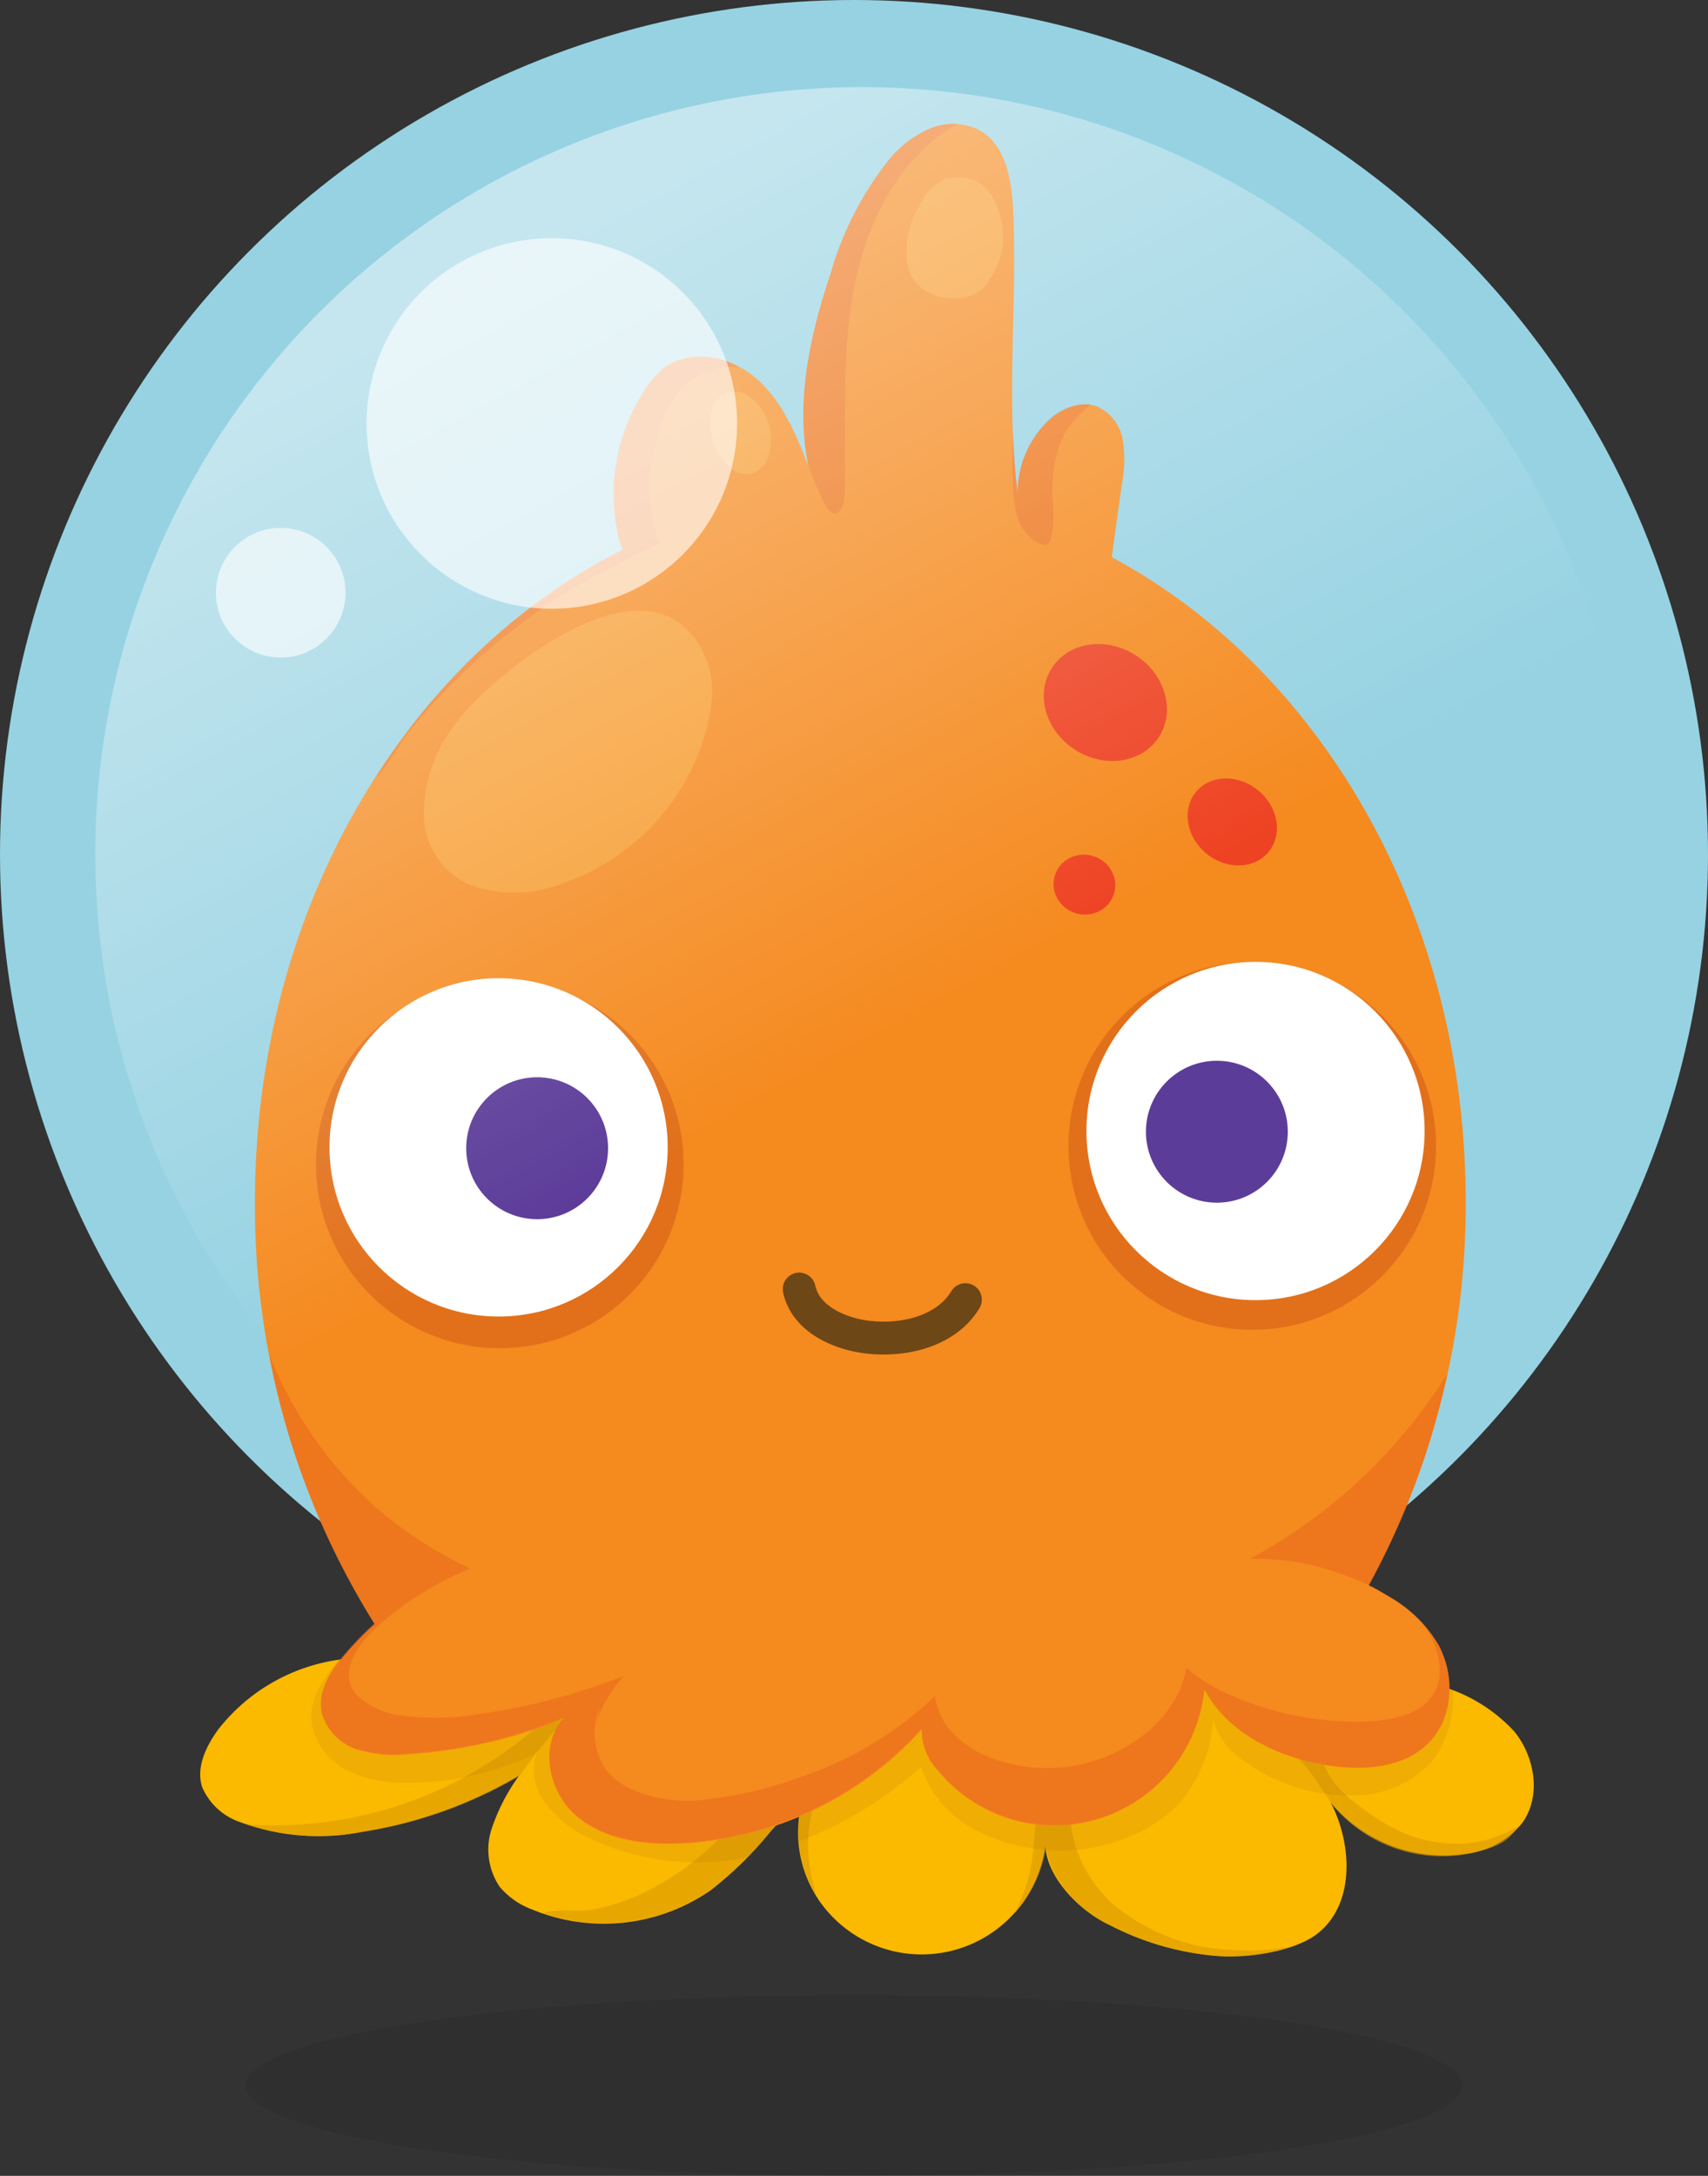 <svg xmlns="http://www.w3.org/2000/svg" xmlns:xlink="http://www.w3.org/1999/xlink" viewBox="0 0 141.82 180.61"><rect x="0" y="0" width="141.82" height="180.61" fill="#333333" stroke="none"/><defs><style>.cls-1,.cls-12{fill:none;}.cls-2{fill:#96d2e2;}.cls-3{fill:#fbb900;}.cls-4{fill:#db9c00;opacity:0.6;}.cls-5{opacity:0.1;}.cls-6{clip-path:url(#clip-path);}.cls-7{fill:#8e3f20;}.cls-8{fill:#f58a1f;}.cls-9{fill:#ee4323;}.cls-10{fill:#e55d1a;opacity:0.44;}.cls-11{clip-path:url(#clip-path-2);}.cls-12{stroke:#6d4716;stroke-linecap:round;stroke-miterlimit:10;stroke-width:2.73px;}.cls-13{fill:#e2701a;}.cls-14,.cls-17{fill:#fff;}.cls-15{fill:#5c3c99;}.cls-16{fill:#fff98a;opacity:0.18;}.cls-17{opacity:0.62;}.cls-18{opacity:0.65;fill:url(#linear-gradient);}.cls-19{opacity:0.08;}</style><clipPath id="clip-path"><path class="cls-1" d="M33.42,137.93a15.46,15.46,0,0,0-15.3,5.63c-1,1.37-1.87,3.15-1.33,4.79a5.25,5.25,0,0,0,3.13,2.89,18.69,18.69,0,0,0,10.21.8,36.82,36.82,0,0,0,13-4.69,16.37,16.37,0,0,0-2.31,4.46,5.53,5.53,0,0,0,.68,4.82,6.48,6.48,0,0,0,2.71,1.88A15.57,15.57,0,0,0,59,156.91,30.61,30.61,0,0,0,64,152l2.83-3.2a10,10,0,0,0,2.54,10.55,10.34,10.34,0,0,0,17.49-7c-.54,2.9,2.55,6.17,5.23,7.42a23.5,23.5,0,0,0,8.69,2.56c2.41.27,6.51-.29,8.47-1.72,3.24-2.37,3.1-7.41,1.24-11a12.22,12.22,0,0,0,11.19,4.27,7.11,7.11,0,0,0,4.72-2.57c1.59-2.21,1.06-5.45-.65-7.57a13.28,13.28,0,0,0-7-4c-2.62-.73-5.35-1.09-7.92-2-3.36-1.17-6.36-3.22-9.68-4.5-7.11-2.76-15-1.86-22.6-.93C63.46,134.22,48.35,141.23,33.42,137.93Z"/></clipPath><clipPath id="clip-path-2"><path class="cls-1" d="M113.57,131.74a65.84,65.84,0,0,0,8.13-32c0-23.76-12.05-44.21-29.39-53.49l.83-6a11,11,0,0,0,.1-3.67,3.74,3.74,0,0,0-2.12-2.83c-1.51-.58-3.22.28-4.34,1.45a8.36,8.36,0,0,0-2.28,5.7c-1-7.8,0-15.72-.38-23.58-.13-2.46-.63-5.29-2.77-6.5a4.88,4.88,0,0,0-4.14-.14,9.06,9.06,0,0,0-3.38,2.56A27,27,0,0,0,69,22.6c-1.74,5.2-3,10.78-1.86,16.15-1-2.63-2.14-5.35-4.23-7.24s-5.48-2.67-7.74-1a7.42,7.42,0,0,0-1.84,2.21,15.85,15.85,0,0,0-1.94,11.9,6.71,6.71,0,0,0,.33,1c-18,9-30.55,29.82-30.55,54.11a65.31,65.31,0,0,0,9.94,35.08,26.13,26.13,0,0,0-2.6,2.69c-1.11,1.32-2.12,3-1.79,4.66a4.39,4.39,0,0,0,2.92,3.07,10.71,10.71,0,0,0,4.38.39,40.74,40.74,0,0,0,12.87-3c-2.14,2.16-1.37,6.09.92,8.09s5.55,2.46,8.59,2.34a28.91,28.91,0,0,0,20.15-9.49,4.87,4.87,0,0,0,1.36,3.46A12.52,12.52,0,0,0,100,140.23c2,3.72,6.22,5.7,10.38,6.32,2.91.44,6.23.2,8.28-1.92s2.16-5.58.76-8.13A11,11,0,0,0,113.57,131.74Z"/></clipPath><linearGradient id="linear-gradient" x1="43.12" y1="18.61" x2="98.36" y2="120.08" gradientUnits="userSpaceOnUse"><stop offset="0" stop-color="#fff" stop-opacity="0.7"/><stop offset="0.64" stop-color="#fff" stop-opacity="0"/></linearGradient></defs><title>ziggy_2</title><g id="Layer_2" data-name="Layer 2"><g id="Layer_1-2" data-name="Layer 1"><circle class="cls-2" cx="70.91" cy="70.91" r="70.91"/><path class="cls-3" d="M33.42,137.93a15.46,15.46,0,0,0-15.3,5.63c-1,1.37-1.87,3.15-1.33,4.79a5.25,5.25,0,0,0,3.13,2.89,18.69,18.69,0,0,0,10.21.8,36.82,36.82,0,0,0,13-4.69,16.37,16.37,0,0,0-2.31,4.46,5.53,5.53,0,0,0,.68,4.82,6.48,6.48,0,0,0,2.71,1.88A15.57,15.57,0,0,0,59,156.91,30.61,30.61,0,0,0,64,152l2.83-3.2a10,10,0,0,0,2.54,10.55,10.34,10.34,0,0,0,17.49-7c-.54,2.9,2.55,6.17,5.23,7.42a23.5,23.5,0,0,0,8.69,2.56c2.41.27,6.51-.29,8.47-1.72,3.24-2.37,3.1-7.41,1.24-11a12.22,12.22,0,0,0,11.19,4.27,7.11,7.11,0,0,0,4.72-2.57c1.59-2.21,1.06-5.45-.65-7.57a13.28,13.28,0,0,0-7-4c-2.62-.73-5.35-1.09-7.92-2-3.36-1.17-6.36-3.22-9.68-4.5-7.11-2.76-15-1.86-22.6-.93C63.46,134.22,48.35,141.23,33.42,137.93Z"/><path class="cls-4" d="M63.63,149.42c-1.07,0-1.88.9-2.57,1.71a23.1,23.1,0,0,1-7.65,6,17.52,17.52,0,0,1-4.49,1.42c-.8.14-2.86-.12-3.81.25A15.6,15.6,0,0,0,59,156.91,30.61,30.61,0,0,0,64,152l1.27-1.43A2.08,2.08,0,0,0,63.63,149.42Z"/><path class="cls-4" d="M102.38,161.86a16.3,16.3,0,0,1-10.1-3.93c-2.69-2.52-4.18-6.44-3-9.94a16.6,16.6,0,0,1-3.28-.11,38.3,38.3,0,0,1-.31,6.48,14.14,14.14,0,0,1-1.46,4.48,10.58,10.58,0,0,0,2.65-5.8c0,2.72,2.81,5.59,5.28,6.75a23.5,23.5,0,0,0,8.69,2.56,16.38,16.38,0,0,0,6.89-.91A17.23,17.23,0,0,1,102.38,161.86Z"/><path class="cls-4" d="M67.77,157.3a14.61,14.61,0,0,1-.63-3.21,11,11,0,0,1,1.5-6.62,4.41,4.41,0,0,0-2,1.63l.25-.28A9.88,9.88,0,0,0,67.77,157.3Z"/><path class="cls-4" d="M121.72,153.92c3.73-.75,3.53-1.54,4.6-2.46a11.86,11.86,0,0,1-2.08,1,9.65,9.65,0,0,1-3.42.58,11.91,11.91,0,0,1-3.65-.65,14.52,14.52,0,0,1-3.44-1.85c-2.42-1.7-4-3.12-4.23-6.08l-2.81.54a11.13,11.13,0,0,1,2.78,3.09c.4.57.79,1.15,1.17,1.74A11.86,11.86,0,0,0,121.72,153.92Z"/><path class="cls-4" d="M46.76,141.53a.82.82,0,0,0-.58.33A33.27,33.27,0,0,1,22,151.51a11.07,11.07,0,0,1-1.74-.15,19,19,0,0,0,9.91.69,36.82,36.82,0,0,0,13-4.66,37,37,0,0,1,3.52-4.4,1.72,1.72,0,0,0,.52-.75A.56.56,0,0,0,46.76,141.53Z"/><g class="cls-5"><g class="cls-6"><path class="cls-7" d="M29.11,136.75c-1.66,1.72-3.44,3.75-3.24,6.13a5.38,5.38,0,0,0,3,4.1,11.11,11.11,0,0,0,5.17,1,24.49,24.49,0,0,0,10-2.22,1.31,1.31,0,0,0,.57-.41,4.39,4.39,0,0,0,.58,4.17,9.15,9.15,0,0,0,3.47,2.92,20.69,20.69,0,0,0,14.68,1.41,33.3,33.3,0,0,0,13.13-7.17A9.33,9.33,0,0,0,81.21,152a15.08,15.08,0,0,0,13.32.12,11.36,11.36,0,0,0,3.5-2.58,11.63,11.63,0,0,0,2.69-6.84,6.09,6.09,0,0,0,2.63,3.51,14.72,14.72,0,0,0,9.18,2.81,8.71,8.71,0,0,0,6.43-2.89,8.51,8.51,0,0,0,1.67-4.82,25.37,25.37,0,0,0-.39-5.16l-17-8-16.11,9.21-30.86-4.69-25.49-.85Z"/></g></g><path class="cls-8" d="M113.57,131.74a65.84,65.84,0,0,0,8.13-32c0-23.76-12.05-44.21-29.39-53.49l.83-6a11,11,0,0,0,.1-3.67,3.74,3.74,0,0,0-2.12-2.83c-1.51-.58-3.22.28-4.34,1.45a8.36,8.36,0,0,0-2.28,5.7c-1-7.8,0-15.72-.38-23.58-.13-2.46-.63-5.29-2.77-6.5a4.88,4.88,0,0,0-4.14-.14,9.06,9.06,0,0,0-3.38,2.56A27,27,0,0,0,69,22.6c-1.74,5.2-3,10.78-1.86,16.15-1-2.63-2.14-5.35-4.23-7.24s-5.48-2.67-7.74-1a7.42,7.42,0,0,0-1.84,2.21,15.85,15.85,0,0,0-1.94,11.9,6.71,6.71,0,0,0,.33,1c-18,9-30.55,29.82-30.55,54.11a65.31,65.31,0,0,0,9.94,35.08,26.13,26.13,0,0,0-2.6,2.69c-1.11,1.32-2.12,3-1.79,4.66a4.39,4.39,0,0,0,2.92,3.07,10.71,10.71,0,0,0,4.38.39,40.74,40.74,0,0,0,12.87-3c-2.14,2.16-1.37,6.09.92,8.09s5.55,2.46,8.59,2.34a28.91,28.91,0,0,0,20.15-9.49,4.87,4.87,0,0,0,1.36,3.46A12.52,12.52,0,0,0,100,140.23c2,3.72,6.22,5.7,10.38,6.32,2.91.44,6.23.2,8.28-1.92s2.16-5.58.76-8.13A11,11,0,0,0,113.57,131.74Z"/><ellipse class="cls-9" cx="102.32" cy="68.23" rx="3.39" ry="3.91" transform="translate(-15.42 103.76) rotate(-50.49)"/><ellipse class="cls-9" cx="91.78" cy="58.31" rx="4.66" ry="5.29" transform="translate(-7 103.77) rotate(-57.14)"/><ellipse class="cls-9" cx="90.04" cy="73.42" rx="2.48" ry="2.57" transform="translate(-5.48 139.56) rotate(-73.89)"/><path class="cls-10" d="M119.41,136.5a11,11,0,0,0-5.83-4.76,64.06,64.06,0,0,0,6.58-17.67,44,44,0,0,1-18.69,16.49c-12.6,5.91-27.09,6.48-40.93,5-10.42-1.08-21.23-3.47-29.17-10.3a33.65,33.65,0,0,1-9-12.76,63.62,63.62,0,0,0,8.72,22.24,26.13,26.13,0,0,0-2.6,2.69c-1.11,1.32-2.12,3-1.79,4.66a4.39,4.39,0,0,0,2.92,3.07,10.71,10.71,0,0,0,4.38.39,40.74,40.74,0,0,0,12.87-3c-2.14,2.16-1.37,6.09.92,8.09s5.55,2.46,8.59,2.34a28.91,28.91,0,0,0,20.15-9.49,4.87,4.87,0,0,0,1.36,3.46A12.52,12.52,0,0,0,100,140.23c2,3.72,6.22,5.7,10.38,6.32,2.91.44,6.23.2,8.28-1.92S120.8,139.06,119.41,136.5Z"/><path class="cls-8" d="M49.84,141.58a5.61,5.61,0,0,0,.44,5.29c1.36,1.82,4.56,2.73,7.32,2.6a34.06,34.06,0,0,0,9-2A30,30,0,0,0,78.42,140c1.28-1.31,2.33-2.95,2-4.47a4.09,4.09,0,0,0-2.79-2.65,14.8,14.8,0,0,0-4.49-.68,34.82,34.82,0,0,0-14.46,2.17c-4.55,1.88-8.47,5.37-9.39,9.34"/><path class="cls-8" d="M41.11,129.45a26.8,26.8,0,0,0-10,5.77c-1.64,1.56-2.93,3.67-1.59,5.36a6.19,6.19,0,0,0,3.65,1.8,20.82,20.82,0,0,0,6.78-.13,52.06,52.06,0,0,0,12.7-3.48c2.28-1,4.51-2.21,5.44-4,1.22-2.31-.47-5.16-3.68-6.22A14.71,14.71,0,0,0,50,128a25.58,25.58,0,0,0-11.95,2.69"/><path class="cls-8" d="M92.09,130.89a22.22,22.22,0,0,0-9.2,2.78A13.35,13.35,0,0,0,79,136.75a5.9,5.9,0,0,0-1.34,2.68,5.27,5.27,0,0,0,1.17,4.11,8.12,8.12,0,0,0,3.4,2.35,13.08,13.08,0,0,0,12-1.35A10.09,10.09,0,0,0,98,140.19a7,7,0,0,0-.1-5.84,6,6,0,0,0-3.39-2.77,9.88,9.88,0,0,0-4.29-.33Z"/><path class="cls-8" d="M96.53,135.77c.84,2.19,3.19,3.88,5.78,5a26,26,0,0,0,10.39,2.14c2.16,0,4.55-.35,5.84-1.67a3.58,3.58,0,0,0,1-2.07,6.27,6.27,0,0,0-2.34-5.26,17.43,17.43,0,0,0-6-3.31,19.74,19.74,0,0,0-11.2-.71A4.37,4.37,0,0,0,96.53,135.77Z"/><path class="cls-12" d="M66.36,107c.52,2.44,3.26,3.72,5.74,4,3,.34,6.49-.51,8.06-3.12"/><circle class="cls-13" cx="41.5" cy="96.65" r="15.26"/><circle class="cls-14" cx="41.4" cy="95.24" r="14.04"/><circle class="cls-15" cx="44.6" cy="95.31" r="5.89"/><circle class="cls-13" cx="103.98" cy="95.12" r="15.26"/><circle class="cls-14" cx="104.25" cy="93.88" r="14.04"/><circle class="cls-15" cx="101.04" cy="93.94" r="5.89"/><path class="cls-16" d="M78.86,14.62a6.66,6.66,0,0,0-2.65,2.66,7.36,7.36,0,0,0-.92,3.95,3.4,3.4,0,0,0,1.21,2.66,4.63,4.63,0,0,0,4,.7,3.24,3.24,0,0,0,1.71-1.44,6.36,6.36,0,0,0,.3-6.59,3.2,3.2,0,0,0-3.15-1.84,3.58,3.58,0,0,0-2.68,1.72"/><path class="cls-16" d="M62.33,33a2,2,0,0,0-2.46-.13A2.8,2.8,0,0,0,59,35.33a5,5,0,0,0,.84,2.58A3.48,3.48,0,0,0,61,39.09a1.92,1.92,0,0,0,1.63.15,2.28,2.28,0,0,0,1.19-1.44A4.43,4.43,0,0,0,62.33,33Z"/><path class="cls-16" d="M38,59.86a12.2,12.2,0,0,0-2.81,7.65A6.43,6.43,0,0,0,39,73.44a10.78,10.78,0,0,0,7.39,0A18.71,18.71,0,0,0,58.43,61.32c.66-2.14,1.07-4.55.2-6.61C54.37,44.57,40.5,56.39,38,59.86Z"/><path class="cls-10" d="M56.86,32a6,6,0,0,1,4.51-1.52,5.87,5.87,0,0,0-6.24.05,7.42,7.42,0,0,0-1.84,2.21,15.85,15.85,0,0,0-1.94,11.9,6.71,6.71,0,0,0,.33,1,52.6,52.6,0,0,0-20.55,19c1.13-1.07,2.13-3.07,3-4.12A53.7,53.7,0,0,1,48.58,48.25c.5-.29,6.14-3.23,6.22-3.06a13.49,13.49,0,0,1-.37-8.34A9.43,9.43,0,0,1,56.86,32Z"/><path class="cls-10" d="M78.53,10.87a9.13,9.13,0,0,1,1-.58,5.42,5.42,0,0,0-2.3.36,9.06,9.06,0,0,0-3.38,2.56A27,27,0,0,0,69,22.6c-1.74,5.2-3,10.78-1.86,16.15l0-.09A22.77,22.77,0,0,0,68.57,42a1.1,1.1,0,0,0,.55.57c.66.21,1-.74,1-1.43.16-5.46-.24-11,.64-16.36S74,14,78.53,10.87Z"/><path class="cls-10" d="M88.83,35.32a13,13,0,0,1,1.72-1.75,4.57,4.57,0,0,0-3.78,1.6,8.36,8.36,0,0,0-2.28,5.7c-.21-1.67-.32-3.34-.38-5a40,40,0,0,0,0,4.47,8.88,8.88,0,0,0,.47,2.86,3.4,3.4,0,0,0,1.94,2,.58.58,0,0,0,.43,0,.59.59,0,0,0,.26-.33,8,8,0,0,0,.17-3.43,12.58,12.58,0,0,1,.38-3.77A7,7,0,0,1,88.83,35.32Z"/><circle class="cls-17" cx="45.82" cy="35.15" r="15.38"/><circle class="cls-17" cx="23.31" cy="49.2" r="5.38"/><circle class="cls-18" cx="71.59" cy="70.91" r="63.68"/><ellipse class="cls-19" cx="70.91" cy="173.11" rx="50.5" ry="7.5"/></g></g></svg>